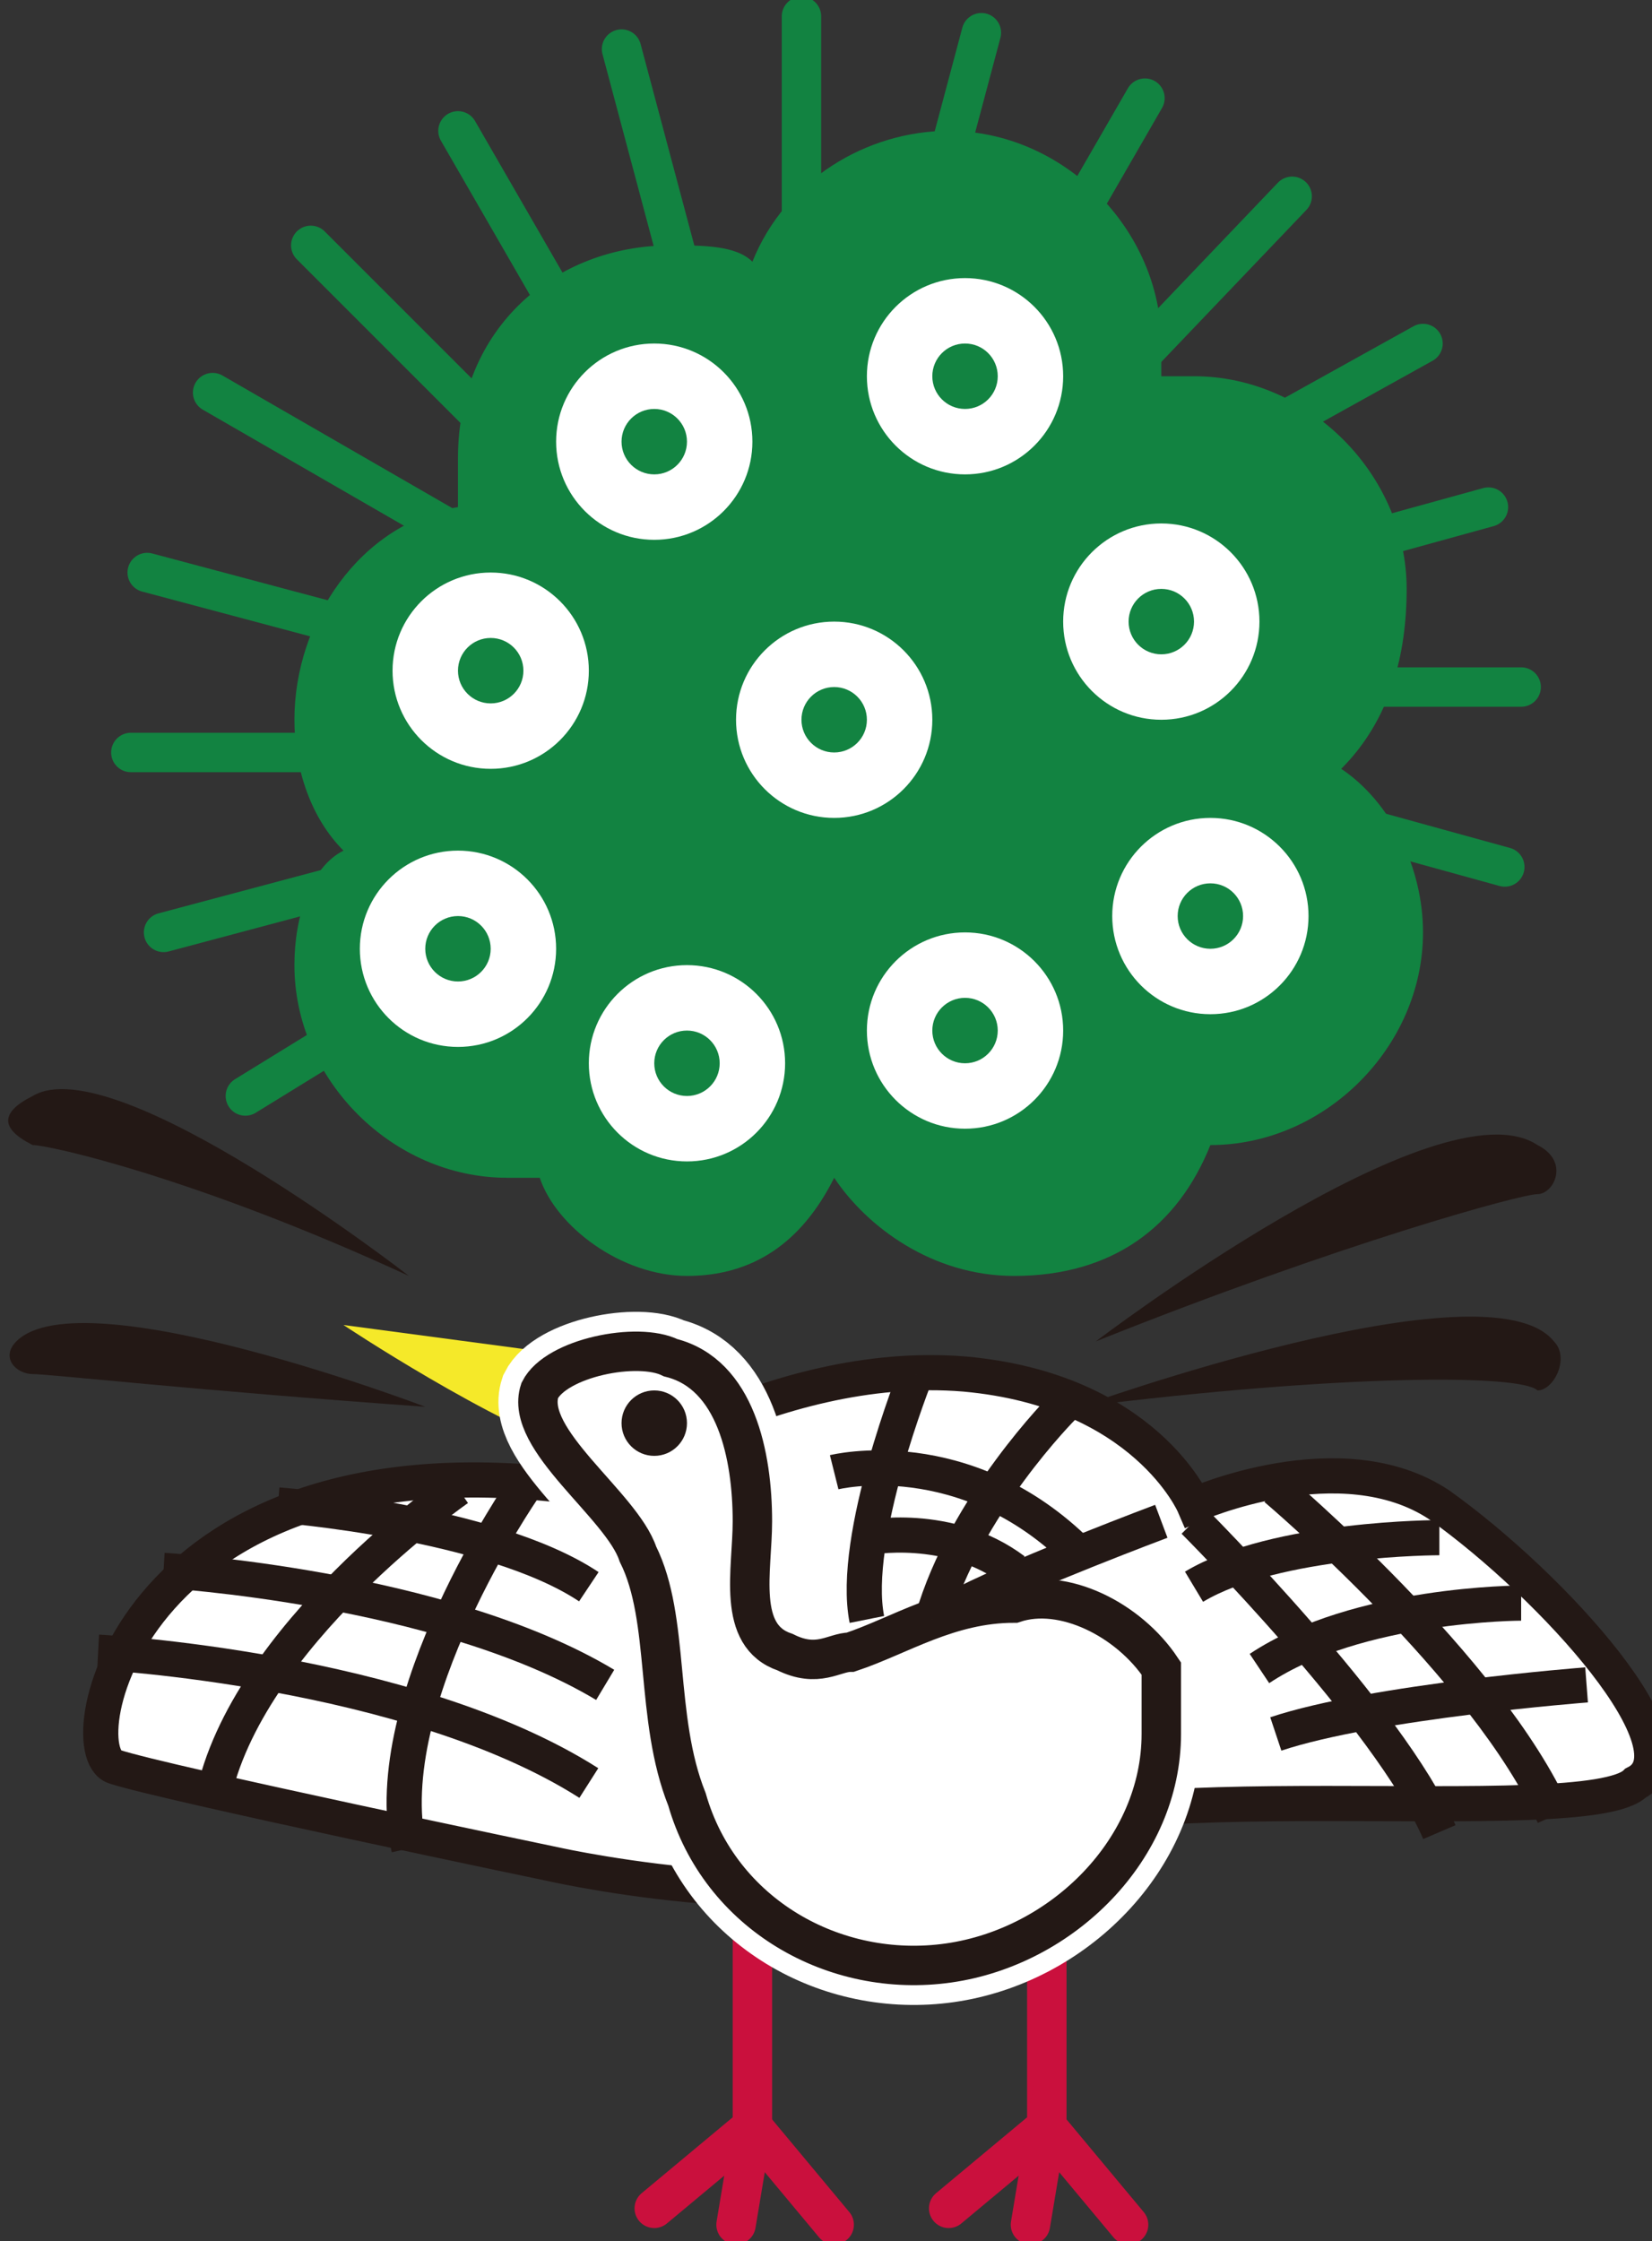 <?xml version="1.0" encoding="utf-8"?>
<!-- Generator: Adobe Illustrator 26.2.1, SVG Export Plug-In . SVG Version: 6.00 Build 0)  -->
<svg version="1.1" id="レイヤー_1" xmlns="http://www.w3.org/2000/svg" xmlns:xlink="http://www.w3.org/1999/xlink" x="0px"
	 y="0px" viewBox="0 0 10.1 13.7" style="enable-background:new 0 0 10.1 13.7;" xml:space="preserve">
<rect x="0" y="0" width="10.1" height="13.7" fill="#333333" stroke="none"/>
<style type="text/css">
	.st0{fill:#FFFFFF;stroke:#231815;stroke-width:0.215;stroke-miterlimit:10;}
	.st1{fill:#128341;stroke:#128341;stroke-width:0.241;stroke-linecap:round;stroke-miterlimit:10;}
	.st2{fill:#128341;}
	.st3{fill:#FFFFFF;}
	.st4{fill:#F5E929;}
	.st5{fill:none;stroke:#CA103D;stroke-width:0.241;stroke-linecap:round;stroke-miterlimit:10;}
	.st6{fill:none;stroke:#FFFFFF;stroke-width:0.483;stroke-miterlimit:10;}
	.st7{fill:none;stroke:#231815;stroke-width:0.241;stroke-miterlimit:10;}
	.st8{fill:#231815;}
	.st9{fill:none;stroke:#231815;stroke-width:0.215;stroke-miterlimit:10;}
</style>
<g>
	<path class="st0" d="M3.4,11.4c0,0-2.4-0.5-2.7-0.6c-0.3-0.1,0.1-2.1,2.9-1.7c0,0,1.1-0.8,2.3-0.7c1.1,0.1,1.4,0.8,1.4,0.8
		s0.9-0.4,1.5,0c0.7,0.5,1.6,1.5,1.2,1.7c-0.3,0.3-3.4-0.1-4,0.4C5.2,11.8,3.4,11.4,3.4,11.4z"/>
	<g>
		<line class="st1" x1="4.9" y1="0.1" x2="4.9" y2="3.2"/>
		<line class="st1" x1="3.8" y1="0.3" x2="4.6" y2="3.3"/>
		<line class="st1" x1="2.8" y1="0.8" x2="4.3" y2="3.4"/>
		<line class="st1" x1="1.9" y1="1.5" x2="4.1" y2="3.7"/>
		<line class="st1" x1="1.3" y1="2.4" x2="3.9" y2="3.9"/>
		<line class="st1" x1="0.9" y1="3.5" x2="3.9" y2="4.3"/>
		<line class="st1" x1="0.8" y1="4.6" x2="3.9" y2="4.6"/>
		<line class="st1" x1="1" y1="5.7" x2="4" y2="4.9"/>
		<line class="st1" x1="1.5" y1="6.7" x2="4.1" y2="5.1"/>
		<line class="st1" x1="9.2" y1="5.3" x2="6.3" y2="4.5"/>
		<line class="st1" x1="9.3" y1="4.2" x2="6.3" y2="4.2"/>
		<line class="st1" x1="9.1" y1="3.1" x2="6.2" y2="3.9"/>
		<line class="st1" x1="8.7" y1="2.1" x2="6" y2="3.6"/>
		<line class="st1" x1="7.9" y1="1.2" x2="5.8" y2="3.4"/>
		<line class="st1" x1="7" y1="0.6" x2="5.5" y2="3.2"/>
		<line class="st1" x1="6" y1="0.2" x2="5.2" y2="3.2"/>
	</g>
	<g>
		<path class="st2" d="M8.6,3.6c0-0.7-0.6-1.3-1.3-1.3c-0.1,0-0.1,0-0.2,0c0-0.1,0-0.1,0-0.2c0-0.7-0.6-1.3-1.3-1.3
			c-0.5,0-1,0.3-1.2,0.8C4.5,1.5,4.3,1.5,4.1,1.5C3.4,1.5,2.8,2,2.8,2.8c0,0.1,0,0.2,0,0.3c-0.6,0.1-1,0.7-1,1.3
			c0,0.3,0.1,0.6,0.3,0.8C1.9,5.3,1.8,5.6,1.8,5.9c0,0.7,0.6,1.3,1.3,1.3c0.1,0,0.2,0,0.2,0c0.1,0.3,0.5,0.6,0.9,0.6
			c0.4,0,0.7-0.2,0.9-0.6c0.2,0.3,0.6,0.6,1.1,0.6c0.6,0,1-0.3,1.2-0.8c0.7,0,1.3-0.6,1.3-1.3c0-0.4-0.2-0.8-0.5-1
			C8.5,4.4,8.6,4,8.6,3.6z"/>
		<g>
			<circle class="st3" cx="5.9" cy="2.3" r="0.6"/>
			<circle class="st2" cx="5.9" cy="2.3" r="0.2"/>
		</g>
		<g>
			<circle class="st3" cx="4" cy="2.7" r="0.6"/>
			<circle class="st2" cx="4" cy="2.7" r="0.2"/>
		</g>
		<g>
			<circle class="st3" cx="3" cy="4.1" r="0.6"/>
			<circle class="st2" cx="3" cy="4.1" r="0.2"/>
		</g>
		<g>
			<circle class="st3" cx="5.1" cy="4.4" r="0.6"/>
			<circle class="st2" cx="5.1" cy="4.4" r="0.2"/>
		</g>
		<g>
			<circle class="st3" cx="7.1" cy="3.8" r="0.6"/>
			<circle class="st2" cx="7.1" cy="3.8" r="0.2"/>
		</g>
		<g>
			<circle class="st3" cx="7.4" cy="5.6" r="0.6"/>
			<circle class="st2" cx="7.4" cy="5.6" r="0.2"/>
		</g>
		<g>
			<circle class="st3" cx="5.9" cy="6.3" r="0.6"/>
			<circle class="st2" cx="5.9" cy="6.3" r="0.2"/>
		</g>
		<g>
			<circle class="st3" cx="4.2" cy="6.5" r="0.6"/>
			<circle class="st2" cx="4.2" cy="6.5" r="0.2"/>
		</g>
		<g>
			<circle class="st3" cx="2.8" cy="5.8" r="0.6"/>
			<circle class="st2" cx="2.8" cy="5.8" r="0.2"/>
		</g>
	</g>
	<g>
		<path class="st4" d="M3.6,8.3L2.1,8.1c0,0,0.9,0.6,1.5,0.8C4.1,9,3.6,8.3,3.6,8.3z"/>
		<g>
			<polyline class="st5" points="4.6,10.7 4.6,13 4,13.5 			"/>
			<polyline class="st5" points="5.1,13.6 4.6,13 4.5,13.6 			"/>
		</g>
		<g>
			<polyline class="st5" points="6.4,10.7 6.4,13 5.8,13.5 			"/>
			<polyline class="st5" points="6.9,13.6 6.4,13 6.3,13.6 			"/>
		</g>
		<g>
			<path class="st6" d="M4.2,11c0.2,0.7,0.9,1.1,1.6,1c0.7-0.1,1.3-0.7,1.3-1.4c0-0.1,0-0.3,0-0.4C6.9,9.9,6.5,9.7,6.2,9.8
				c-0.4,0-0.7,0.2-1,0.3c-0.1,0-0.2,0.1-0.4,0C4.5,10,4.6,9.6,4.6,9.3c0-0.4-0.1-0.9-0.5-1c-0.2-0.1-0.7,0-0.8,0.2
				c-0.1,0.3,0.5,0.7,0.6,1C4.1,9.9,4,10.5,4.2,11z"/>
			<path class="st3" d="M4.2,11c0.2,0.7,0.9,1.1,1.6,1c0.7-0.1,1.3-0.7,1.3-1.4c0-0.1,0-0.3,0-0.4C6.9,9.9,6.5,9.7,6.2,9.8
				c-0.4,0-0.7,0.2-1,0.3c-0.1,0-0.2,0.1-0.4,0C4.5,10,4.6,9.6,4.6,9.3c0-0.4-0.1-0.9-0.5-1c-0.2-0.1-0.7,0-0.8,0.2
				c-0.1,0.3,0.5,0.7,0.6,1C4.1,9.9,4,10.5,4.2,11z"/>
			<path class="st7" d="M4.2,11c0.2,0.7,0.9,1.1,1.6,1c0.7-0.1,1.3-0.7,1.3-1.4c0-0.1,0-0.3,0-0.4C6.9,9.9,6.5,9.7,6.2,9.8
				c-0.4,0-0.7,0.2-1,0.3c-0.1,0-0.2,0.1-0.4,0C4.5,10,4.6,9.6,4.6,9.3c0-0.4-0.1-0.9-0.5-1c-0.2-0.1-0.7,0-0.8,0.2
				c-0.1,0.3,0.5,0.7,0.6,1C4.1,9.9,4,10.5,4.2,11z"/>
		</g>
		<circle class="st8" cx="4" cy="8.7" r="0.2"/>
	</g>
	<path class="st8" d="M6.7,8.2c0,0,2.1-1.6,2.7-1.2c0.2,0.1,0.1,0.3,0,0.3C9.3,7.3,8.2,7.6,6.7,8.2z"/>
	<path class="st8" d="M6.6,8.6c0,0,2.5-0.9,2.9-0.4c0.1,0.1,0,0.3-0.1,0.3C9.3,8.4,8.2,8.4,6.6,8.6z"/>
	<g>
		<path class="st8" d="M2.5,7.8c0,0-1.8-1.4-2.3-1.1C0,6.8,0,6.9,0.2,7C0.3,7,1.2,7.2,2.5,7.8z"/>
		<path class="st8" d="M2.6,8.6c0,0-2.1-0.8-2.5-0.4c-0.1,0.1,0,0.2,0.1,0.2S1.2,8.5,2.6,8.6z"/>
	</g>
	<path class="st0" d="M7.1,9.3c0,0-0.8,0.3-1.2,0.5"/>
	<path class="st0" d="M7.8,9.1c0,0,1.3,1.1,1.7,2"/>
	<path class="st0" d="M7.3,9.3c0,0,1.2,1.2,1.5,1.9"/>
	<path class="st0" d="M8.8,9.4c0,0-1,0-1.5,0.3"/>
	<path class="st0" d="M9.3,9.8c0,0-1,0-1.6,0.4"/>
	<path class="st0" d="M9.7,10.3c0,0-1.3,0.1-1.9,0.3"/>
	<path class="st0" d="M6.5,8.6c0,0-0.6,0.6-0.8,1.3"/>
	<path class="st0" d="M5.6,8.4c0,0-0.4,1-0.3,1.5"/>
	<path class="st9" d="M5.1,9c0,0,0.8-0.2,1.5,0.5"/>
	<path class="st9" d="M5.3,9.4c0,0,0.5-0.1,0.9,0.2"/>
	<path class="st9" d="M2.8,9.1c0,0-1.3,0.9-1.5,1.9"/>
	<path class="st9" d="M3.2,9.1c0,0-0.9,1.3-0.7,2.2"/>
	<path class="st9" d="M1.7,9.2c0,0,1.3,0.1,1.9,0.5"/>
	<path class="st9" d="M1,9.6c0,0,1.7,0.1,2.7,0.7"/>
	<path class="st9" d="M0.6,10.1c0,0,1.9,0.1,3,0.8"/>
</g>
</svg>
